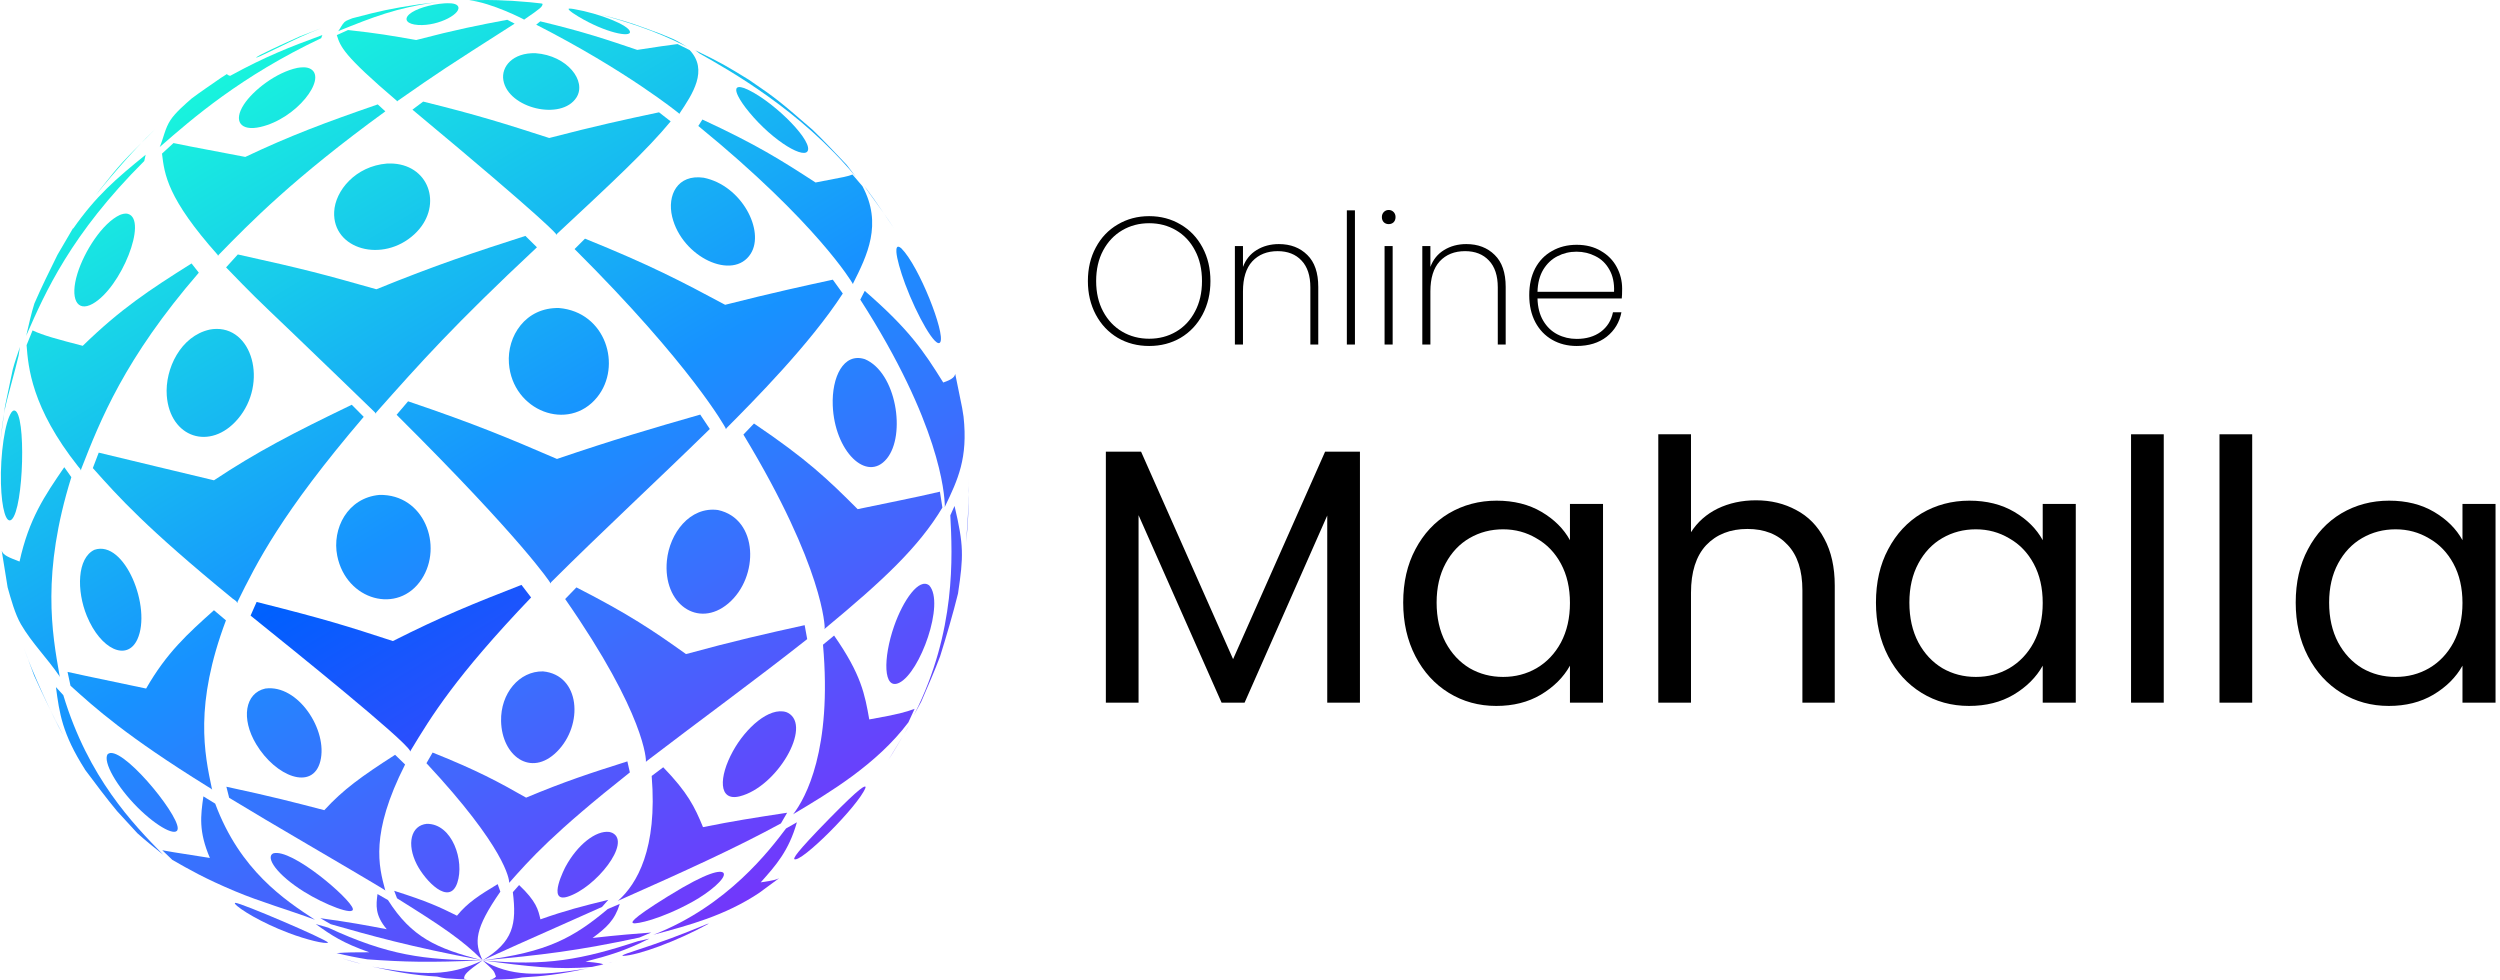 <svg width="222" height="87" viewBox="0 0 222 87" fill="none" xmlns="http://www.w3.org/2000/svg">
<path d="M75.95 15.643C75.963 15.66 75.976 15.676 75.986 15.69L75.976 15.673L76.002 15.703C75.989 15.686 75.976 15.67 75.966 15.657L75.182 14.635C74.293 13.699 73.111 12.441 72.18 11.547C69.345 9.086 68.98 8.768 66.516 7.092C64.462 5.831 64.09 5.604 61.74 4.461L62.131 4.757C64.816 6.271 71.112 9.812 75.95 15.643Z" fill="url(#paint0_linear_92_809)"/>
<path d="M79.398 20.289C78.685 19.244 77.747 17.838 76.989 16.83L76.924 16.747L76.748 16.527L77.161 17.105C77.845 18.048 78.763 19.307 79.398 20.289Z" fill="url(#paint1_linear_92_809)"/>
<path d="M80.378 25.22C81.426 28.032 83.129 31.038 83.5 30.378C83.946 29.583 81.628 23.643 80.042 22.056C79.635 21.698 79.577 22.04 79.6 22.388C79.639 22.95 79.938 24.034 80.378 25.22Z" fill="url(#paint2_linear_92_809)"/>
<path d="M83.9 44.95C83.897 44.977 83.894 45.003 83.89 45.029L83.907 44.993L83.91 45.046C83.913 45.02 83.916 44.993 83.92 44.967C85.059 42.582 85.961 40.7 85.564 37.007L85.44 36.228L84.825 33.206C84.763 33.413 84.691 33.646 83.76 33.968C82.009 31.156 80.736 29.257 76.79 25.831L76.393 26.606C83.441 37.572 83.884 43.811 83.9 44.95Z" fill="url(#paint3_linear_92_809)"/>
<path d="M86.029 44.241C86.013 45.029 85.961 46.587 85.795 48.173C85.886 46.794 86.023 44.951 86.042 43.568L86.029 42.342C86.032 42.615 86.049 43.249 86.029 44.241Z" fill="url(#paint4_linear_92_809)"/>
<path d="M81.211 63.396C81.198 63.419 81.188 63.439 81.175 63.462L81.188 63.445L81.172 63.481C81.185 63.458 81.195 63.439 81.208 63.416L81.81 62.302C82.324 61.103 83.027 59.51 83.48 58.288C84.004 56.625 84.658 54.395 85.072 52.703C85.567 49.388 85.59 48.432 84.763 44.93L84.388 45.761C84.574 49.349 84.919 56.024 81.211 63.396Z" fill="url(#paint5_linear_92_809)"/>
<path d="M78.89 67.483L80.544 64.75L80.746 64.385L80.391 64.996C79.941 65.742 79.368 66.757 78.89 67.483Z" fill="url(#paint6_linear_92_809)"/>
<path d="M79.398 55.597C78.405 58.442 78.421 61.327 79.85 60.633C81.709 59.733 83.923 53.551 82.52 51.99C81.624 51.258 80.202 53.291 79.398 55.597Z" fill="url(#paint7_linear_92_809)"/>
<path d="M70.468 72.26C70.452 72.276 70.439 72.289 70.422 72.306L70.452 72.289L70.435 72.319C70.452 72.302 70.465 72.289 70.481 72.273C73.6 70.413 77.874 67.871 80.664 64.145L81.217 62.946C80.377 63.245 79.853 63.41 77.19 63.886C76.796 61.658 76.484 59.901 74.068 56.438L73.082 57.25C73.909 66.599 71.529 70.864 70.468 72.26Z" fill="url(#paint8_linear_92_809)"/>
<path d="M32.076 85.59C32.093 85.594 32.105 85.597 32.118 85.6L32.086 85.59L32.099 85.594C32.086 85.59 32.07 85.587 32.053 85.584L30.211 85.061L31.158 85.344L31.731 85.505L32.076 85.59Z" fill="url(#paint9_linear_92_809)"/>
<path d="M42.855 85.278C40.423 86.428 38.489 86.793 33.453 85.912L33.017 85.834C35.159 86.297 36.617 86.589 38.825 86.721C39.056 86.79 39.372 86.842 39.612 86.872C39.948 86.895 40.394 86.927 40.729 86.944L41.458 86.977C41.383 86.954 41.283 86.921 41.205 86.898C41.23 86.51 41.432 86.313 42.855 85.278Z" fill="url(#paint10_linear_92_809)"/>
<path d="M42.855 85.278C43.864 86.192 43.864 86.192 44.043 86.721C43.933 86.868 43.679 86.967 43.5 87C43.793 86.993 44.187 86.987 44.48 86.977L45.45 86.931C45.726 86.901 46.097 86.855 46.368 86.796C48.116 86.688 49.561 86.563 52.26 85.975L51.866 86.047C47.751 86.678 45.355 86.727 42.855 85.278Z" fill="url(#paint11_linear_92_809)"/>
<path d="M53.041 85.788C53.028 85.791 53.012 85.794 52.999 85.797L53.009 85.794L52.98 85.801C52.992 85.797 53.006 85.794 53.022 85.791L53.383 85.692L54.939 85.269L53.041 85.788Z" fill="url(#paint12_linear_92_809)"/>
<path d="M73.73 72.608C70.501 75.897 70.517 76.163 70.527 76.288C71.07 76.715 76.207 71.583 76.845 69.977C76.865 69.908 76.865 69.908 76.849 69.852C76.757 69.823 76.536 69.75 73.73 72.608Z" fill="url(#paint13_linear_92_809)"/>
<path d="M58.065 82.989C58.045 82.996 58.022 83.002 58.003 83.009L58.032 83.002L57.999 83.015C58.019 83.009 58.042 83.002 58.061 82.996C61.164 82.168 64.371 81.314 67.408 79.293L69.185 77.986C68.902 78.117 68.798 78.166 67.551 78.354C68.892 76.852 70.048 75.558 70.764 73.019L69.801 73.567C68.381 75.446 64.608 80.443 58.065 82.989Z" fill="url(#paint14_linear_92_809)"/>
<path d="M59.611 83.308C58.4 83.758 57.371 84.096 56.759 84.3C55.782 84.622 55.415 84.743 55.268 84.845C55.281 84.858 55.297 84.871 55.307 84.885C56.665 84.849 60.177 83.541 62.824 82.082C62.866 82.059 62.909 82.033 62.951 82.007C62.844 82.026 62.844 82.026 62.215 82.286C61.509 82.572 60.649 82.923 59.611 83.308Z" fill="url(#paint15_linear_92_809)"/>
<path d="M42.855 85.278C46.801 85.817 49.61 86.149 52.579 85.86L53.579 85.636C53.448 85.571 53.217 85.499 51.99 85.39C53.998 84.874 55.477 84.454 57.661 83.35L56.668 83.573C51.703 85.196 48.533 85.827 42.855 85.278Z" fill="url(#paint16_linear_92_809)"/>
<path d="M59.325 79.585C55.743 81.803 56.105 81.931 56.245 81.98C56.502 82.072 58.651 81.652 61.522 80.062C62.993 79.247 64.481 77.999 64.263 77.545C64.253 77.526 64.234 77.506 64.221 77.49C63.964 77.299 62.984 77.319 59.325 79.585Z" fill="url(#paint17_linear_92_809)"/>
<path d="M42.855 85.279C48.09 84.819 51.339 84.418 56.766 83.258L57.83 82.808C56.456 82.913 54.9 83.032 52.621 83.291C53.819 82.398 54.581 81.747 55.037 80.266L53.972 80.719C50.919 83.285 48.591 84.553 42.855 85.279Z" fill="url(#paint18_linear_92_809)"/>
<path d="M60.968 4.136C60.985 4.146 61.001 4.156 61.021 4.166L61.011 4.159L61.047 4.176L60.991 4.146C60.623 3.926 60.132 3.627 59.745 3.45L58.66 3.003C56.281 2.122 56.19 2.086 54.705 1.656L53.273 1.271C55.285 1.846 58.042 2.635 60.968 4.136Z" fill="url(#paint19_linear_92_809)"/>
<path d="M46.521 1.728C46.524 1.735 46.527 1.741 46.53 1.748L46.543 1.738L46.569 1.748C46.566 1.741 46.563 1.735 46.56 1.728C48.057 0.706 48.148 0.611 48.184 0.345C48.155 0.335 48.116 0.319 48.087 0.309L47.087 0.2C46.602 0.158 45.954 0.105 45.469 0.072L45.02 0.056L44.203 0.016C43.923 0.01 43.545 0 43.265 0C42.777 0 42.126 0.007 41.641 0.016C43.695 0.253 46.508 1.715 46.521 1.728Z" fill="url(#paint20_linear_92_809)"/>
<path d="M51.371 1.478C53.732 2.897 56.04 3.367 55.939 2.812C55.835 2.237 53.279 1.205 50.964 0.805C50.58 0.742 50.538 0.762 50.489 0.785C50.489 0.834 50.483 0.943 51.371 1.478Z" fill="url(#paint21_linear_92_809)"/>
<path d="M60.288 10.068C60.295 10.082 60.301 10.095 60.308 10.108L60.321 10.091L60.36 10.118C60.353 10.105 60.347 10.091 60.34 10.078C61.493 8.36 62.928 6.225 61.242 4.448L60.168 3.912C59.377 4.017 58.296 4.158 56.587 4.431C53.943 3.534 51.853 2.825 47.979 1.895L47.614 2.191C55.652 6.291 60.269 10.045 60.288 10.068Z" fill="url(#paint22_linear_92_809)"/>
<path d="M36.351 1.262C35.817 1.735 36.159 2.155 37.132 2.218C38.991 2.339 41.156 1.121 40.635 0.506C40.417 0.247 39.762 0.283 39.482 0.296C38.203 0.385 36.885 0.789 36.351 1.262Z" fill="url(#paint23_linear_92_809)"/>
<path d="M35.25 8.962C35.247 8.975 35.244 8.988 35.24 9.001L35.279 8.978L35.302 8.998C35.306 8.985 35.309 8.971 35.312 8.958C39.193 6.255 39.313 6.179 45.7 2.099L45.046 1.757C42.542 2.224 40.495 2.628 36.956 3.554C34.632 3.147 33.574 2.96 30.904 2.667L29.908 3.117C30.234 4.149 30.471 4.891 35.25 8.962Z" fill="url(#paint24_linear_92_809)"/>
<path d="M30.045 2.752C30.032 2.759 30.019 2.769 30.009 2.775L30.038 2.762L30.041 2.769C30.055 2.762 30.067 2.752 30.077 2.746C33.082 1.537 35.254 0.663 38.841 0.193C38.343 0.249 37.679 0.321 37.181 0.387C34.622 0.781 33.909 0.933 31.288 1.622C31.08 1.721 30.767 1.8 30.598 1.954C30.383 2.151 30.224 2.523 30.045 2.752Z" fill="url(#paint25_linear_92_809)"/>
<path d="M23.091 4.888C22.824 5.036 22.766 5.085 22.736 5.108C22.811 5.131 23.078 5.02 24.605 4.274C26.161 3.515 27.274 2.983 28.502 2.513C27.922 2.733 27.151 3.019 26.578 3.252C25.562 3.709 24.208 4.323 23.212 4.826C23.172 4.842 23.127 4.869 23.091 4.888Z" fill="url(#paint26_linear_92_809)"/>
<path d="M14.197 13.029C14.187 13.042 14.174 13.058 14.165 13.071L14.2 13.042L14.197 13.058C14.207 13.045 14.22 13.029 14.23 13.015C17.085 10.525 21.401 6.761 28.521 3.39L28.625 3.111C25.735 4.175 23.605 5 20.431 6.738C20.363 6.711 20.269 6.675 20.2 6.646C20.19 6.623 20.177 6.59 20.171 6.567C20.177 6.56 20.184 6.554 20.19 6.55L19.614 6.918C18.833 7.467 17.775 8.173 17.013 8.751C16.408 9.284 15.577 9.996 15.135 10.67C14.659 11.389 14.523 12.247 14.197 13.029Z" fill="url(#paint27_linear_92_809)"/>
<path d="M66.513 9.947C68.7 12.605 71.591 14.267 71.757 13.301C71.946 12.191 68.342 8.709 66.086 7.822C65.204 7.519 65.302 8.038 65.542 8.528C65.728 8.909 66.073 9.415 66.513 9.947Z" fill="url(#paint28_linear_92_809)"/>
<path d="M75.709 25.167C75.713 25.187 75.719 25.207 75.722 25.227L75.735 25.203L75.768 25.243L75.748 25.18C76.992 22.703 78.398 19.895 76.582 16.531L75.7 15.499C75.208 15.677 75.208 15.677 72.421 16.206C69.309 14.182 67.157 12.832 62.372 10.614L62.01 11.186C72.587 19.823 75.686 25.121 75.709 25.167Z" fill="url(#paint29_linear_92_809)"/>
<path d="M44.698 7.122C45.124 9.629 49.858 10.746 51.189 8.656C52.114 7.208 50.388 4.931 47.556 4.724C45.528 4.665 44.492 5.923 44.698 7.122Z" fill="url(#paint30_linear_92_809)"/>
<path d="M49.373 20.779C49.373 20.798 49.376 20.818 49.376 20.838L49.405 20.811L49.447 20.841C49.447 20.821 49.444 20.802 49.444 20.782C54.441 16.127 57.456 13.321 59.556 10.778L58.52 9.974C55.418 10.631 52.901 11.179 48.77 12.254C44.961 11.022 42.383 10.204 37.578 9.021L36.624 9.737C48.907 19.96 49.369 20.772 49.373 20.779Z" fill="url(#paint31_linear_92_809)"/>
<path d="M59.689 19.254C60.555 22.848 65.119 24.989 66.666 22.526C67.935 20.505 65.874 16.465 62.482 15.781C60.161 15.453 59.227 17.329 59.689 19.254Z" fill="url(#paint32_linear_92_809)"/>
<path d="M64.436 38.022C64.436 38.048 64.432 38.075 64.432 38.101L64.462 38.062L64.494 38.114C64.497 38.088 64.497 38.062 64.497 38.035C66.91 35.608 71.933 30.552 74.84 26.064L73.954 24.836C71.5 25.368 68.716 25.969 64.393 27.066C60.434 24.944 57.713 23.525 51.947 21.192L51.023 22.116C61.382 32.431 64.429 37.986 64.436 38.022Z" fill="url(#paint33_linear_92_809)"/>
<path d="M29.674 18.817C29.524 22.155 33.984 23.397 36.793 20.805C39.336 18.456 38.248 14.76 34.944 14.527C34.768 14.514 34.531 14.52 34.352 14.524C31.568 14.757 29.758 16.935 29.674 18.817Z" fill="url(#paint34_linear_92_809)"/>
<path d="M33.32 36.645C33.32 36.671 33.32 36.698 33.323 36.724L33.365 36.675L33.398 36.717C33.398 36.691 33.398 36.665 33.395 36.639C37.389 32.144 40.273 28.895 47.68 21.961L46.654 20.949C42.113 22.407 38.737 23.528 33.421 25.686C28.658 24.339 27.164 23.932 21.118 22.595L20.076 23.744C22.469 26.215 22.469 26.215 26.001 29.585C27.222 30.752 33.31 36.622 33.32 36.645Z" fill="url(#paint35_linear_92_809)"/>
<path d="M21.652 9.287C20.695 10.766 21.369 11.676 23.124 11.275C26.337 10.542 29.023 7.011 27.61 6.137C27.222 5.897 26.669 5.986 26.405 6.028C24.514 6.426 22.466 8.029 21.652 9.287Z" fill="url(#paint36_linear_92_809)"/>
<path d="M19.347 22.651C19.344 22.671 19.341 22.69 19.337 22.71L19.37 22.677L19.399 22.7C19.403 22.68 19.406 22.661 19.409 22.641C22.202 19.776 26.027 15.851 34.218 9.888L33.544 9.271C28.765 10.923 25.787 12.043 21.782 13.935C16.359 12.904 16.359 12.904 15.408 12.704L14.386 13.64C14.607 15.499 14.855 17.608 19.347 22.651Z" fill="url(#paint37_linear_92_809)"/>
<path d="M8.49 17.345C8.796 16.948 11.645 13.459 13.803 11.445C10.87 14.363 10.694 14.537 8.982 16.701L8.448 17.401C8.461 17.385 8.477 17.362 8.49 17.345Z" fill="url(#paint38_linear_92_809)"/>
<path d="M2.341 29.763C2.334 29.783 2.328 29.806 2.324 29.826L2.341 29.786V29.806C2.347 29.786 2.354 29.763 2.357 29.744C4.011 25.972 6.277 20.811 12.81 14.3L12.934 13.742C10.281 15.893 8.52 17.408 6.482 20.322L6.508 20.227L5.105 22.625C4.467 23.912 3.62 25.631 3.054 26.951C2.787 27.782 2.536 28.916 2.341 29.763Z" fill="url(#paint39_linear_92_809)"/>
<path d="M6.876 24.293C6.195 26.504 6.827 27.759 8.227 26.977C10.772 25.555 13.149 19.514 11.368 18.994C11.101 18.916 10.821 19.021 10.655 19.083C9.089 19.799 7.475 22.345 6.876 24.293Z" fill="url(#paint40_linear_92_809)"/>
<path d="M7.156 41.702C7.159 41.728 7.162 41.754 7.162 41.78L7.182 41.725L7.204 41.761C7.201 41.734 7.198 41.708 7.198 41.682C8.91 37.306 11.043 31.863 17.654 24.215L17.01 23.394C13.233 25.769 10.697 27.447 7.348 30.709C5.118 30.131 3.812 29.78 2.891 29.34L2.36 30.65C2.51 32.582 2.79 36.179 6.931 41.409C6.996 41.498 7.113 41.6 7.156 41.702Z" fill="url(#paint41_linear_92_809)"/>
<path d="M1.651 31.58L1.771 30.808C1.579 31.409 1.286 32.201 1.133 32.812L0.443 36.087L0 39.474C0.124 38.564 0.225 37.339 0.41 36.442C0.723 34.97 1.315 33.049 1.651 31.58Z" fill="url(#paint42_linear_92_809)"/>
<path d="M73.948 35.995C74.101 40.065 76.972 42.897 78.747 40.729C80.466 38.63 79.609 33.084 76.803 31.895C74.895 31.277 73.854 33.495 73.948 35.995Z" fill="url(#paint43_linear_92_809)"/>
<path d="M73.235 55.791C73.225 55.814 73.216 55.84 73.209 55.863L73.238 55.837L73.251 55.877L73.274 55.801C78.405 51.553 81.582 48.587 83.685 45.072L83.464 43.662C81.038 44.234 78.594 44.694 76.159 45.213C73.525 42.575 71.672 40.794 66.955 37.608L66.014 38.59C73.209 50.476 73.242 55.745 73.235 55.791Z" fill="url(#paint44_linear_92_809)"/>
<path d="M45.193 32.27C45.508 36.498 50.486 38.409 53.025 35.275C55.258 32.519 53.806 27.706 49.639 27.352C46.661 27.289 45.01 29.855 45.193 32.27Z" fill="url(#paint45_linear_92_809)"/>
<path d="M48.845 51.724C48.842 51.75 48.842 51.773 48.839 51.8L48.868 51.767L48.904 51.803C48.907 51.776 48.907 51.754 48.91 51.727C53.546 47.108 58.354 42.673 63.032 38.094L62.179 36.816C57.794 38.074 54.539 39.027 49.46 40.755C45.176 38.909 42.246 37.673 36.237 35.637L35.218 36.833C46.469 48.018 48.839 51.708 48.845 51.724Z" fill="url(#paint46_linear_92_809)"/>
<path d="M59.22 49.783C58.846 53.633 62 55.841 64.667 53.591C67.437 51.252 67.365 46.068 63.755 45.289C61.255 44.957 59.455 47.362 59.22 49.783Z" fill="url(#paint47_linear_92_809)"/>
<path d="M57.361 67.595C57.355 67.611 57.345 67.631 57.339 67.647L57.368 67.624L57.381 67.654C57.387 67.637 57.397 67.618 57.404 67.601C62.15 63.968 66.985 60.456 71.679 56.754L71.454 55.515C67.909 56.297 65.262 56.898 60.916 58.081C57.999 56.002 55.89 54.566 51.186 52.161L50.186 53.193C57.401 63.564 57.365 67.558 57.361 67.595Z" fill="url(#paint48_linear_92_809)"/>
<path d="M29.947 49.356C30.741 53.327 35.367 54.608 37.444 51.428C39.375 48.475 37.669 43.869 33.694 43.948C30.855 44.205 29.465 46.951 29.947 49.356Z" fill="url(#paint49_linear_92_809)"/>
<path d="M36.409 66.668C36.412 66.688 36.416 66.705 36.419 66.724L36.442 66.695L36.468 66.721C36.465 66.701 36.461 66.685 36.458 66.665C38.31 63.6 40.41 60.128 47.162 53.055L46.306 51.938C42.1 53.577 39.235 54.73 34.889 56.925C30.797 55.594 29.104 55.042 22.788 53.452L22.251 54.665C26.317 57.94 35.84 65.614 36.409 66.668Z" fill="url(#paint50_linear_92_809)"/>
<path d="M14.809 35.124C15.086 38.879 18.68 40.068 21.118 37.21C23.837 34.02 22.414 28.873 18.911 29.224C18.826 29.234 18.712 29.254 18.625 29.267C16.046 29.835 14.637 32.749 14.809 35.124Z" fill="url(#paint51_linear_92_809)"/>
<path d="M21.03 53.459C21.037 53.486 21.043 53.508 21.05 53.535L21.066 53.499L21.108 53.525C21.102 53.499 21.096 53.476 21.089 53.449C22.811 49.957 24.956 45.614 32.298 37.014L31.236 35.943C25.979 38.476 22.808 40.125 18.999 42.651C15.591 41.827 12.175 41.025 8.767 40.194L8.243 41.564C10.561 44.166 12.96 46.856 20.659 53.157C20.773 53.246 20.952 53.338 21.03 53.459Z" fill="url(#paint52_linear_92_809)"/>
<path d="M0.085 42.953C0.147 45.2 0.557 46.567 1.035 46.133C2.11 45.16 2.337 36.659 1.296 36.455C1.182 36.432 1.104 36.517 1.022 36.609C0.443 37.427 0.013 40.331 0.085 42.953Z" fill="url(#paint53_linear_92_809)"/>
<path d="M5.284 60.049C5.293 60.072 5.306 60.095 5.316 60.118L5.306 60.082L5.329 60.101C5.319 60.078 5.306 60.055 5.297 60.032C4.613 56.182 3.675 50.906 6.335 42.371L5.707 41.488C3.955 44.044 2.575 46.061 1.735 49.865C0.794 49.504 0.277 49.306 0.153 48.906L0.677 52.155C0.96 53.163 1.335 54.536 1.862 55.44C2.829 57.102 4.209 58.459 5.284 60.049Z" fill="url(#paint54_linear_92_809)"/>
<path d="M7.712 54.697C8.936 57.677 11.287 58.761 12.201 56.767C13.487 53.964 11.078 47.9 8.383 48.823C6.84 49.559 6.791 52.453 7.712 54.697Z" fill="url(#paint55_linear_92_809)"/>
<path d="M18.791 70.072C18.804 70.088 18.817 70.104 18.83 70.121L18.826 70.088L18.859 70.108C18.846 70.091 18.833 70.075 18.82 70.058C18.152 66.911 17.241 62.598 20.064 55.088L18.999 54.188C16.658 56.287 14.809 57.946 12.976 61.143C7.081 59.907 7.081 59.907 5.997 59.664L6.26 60.893C8.454 62.877 11.186 65.348 18.433 69.845C18.54 69.917 18.696 69.986 18.791 70.072Z" fill="url(#paint56_linear_92_809)"/>
<path d="M5.541 65.164C4.759 63.784 2.826 59.618 2.093 57.473L3.028 59.99C3.744 61.57 4.737 63.659 5.557 65.187C5.551 65.18 5.544 65.17 5.541 65.164Z" fill="url(#paint57_linear_92_809)"/>
<path d="M14.451 75.867C14.467 75.88 14.483 75.893 14.5 75.906L14.47 75.877L14.49 75.89C14.474 75.877 14.457 75.863 14.441 75.85C11.817 73.16 7.849 69.09 5.622 61.731L4.968 61.015C5.274 63.324 5.515 65.147 7.556 68.344L7.51 68.294C8.357 69.428 9.49 70.942 10.395 72.026L12.198 73.991C12.853 74.585 13.764 75.321 14.451 75.867Z" fill="url(#paint58_linear_92_809)"/>
<path d="M65.083 66.708C63.827 68.991 63.768 71.195 65.692 70.712C69.013 69.878 72.138 64.48 69.98 63.307C69.934 63.281 69.869 63.258 69.82 63.235C68.309 62.762 66.226 64.628 65.083 66.708Z" fill="url(#paint59_linear_92_809)"/>
<path d="M54.9 79.97C54.884 79.98 54.868 79.993 54.852 80.002L54.884 79.989L54.868 80.009L54.913 79.976C60.77 77.374 65.23 75.357 69.345 73.12L69.898 72.171C66.874 72.634 65.21 72.89 62.427 73.449C61.688 71.652 61.083 70.397 58.895 68.133L57.869 68.905C58.4 75.4 56.548 78.508 54.9 79.97Z" fill="url(#paint60_linear_92_809)"/>
<path d="M44.496 64.04C44.564 67.128 47.139 69.053 49.451 66.754C51.843 64.372 51.534 59.931 48.217 59.619C46.111 59.586 44.44 61.567 44.496 64.04Z" fill="url(#paint61_linear_92_809)"/>
<path d="M45.218 78.36C45.215 78.373 45.212 78.386 45.209 78.4L45.225 78.38L45.235 78.4C45.238 78.386 45.241 78.373 45.245 78.36C47.064 76.304 49.125 73.971 55.932 68.59L55.711 67.611C52.397 68.659 50.141 69.398 46.719 70.831C44.213 69.405 42.406 68.426 38.415 66.826L37.868 67.772C44.903 75.322 45.209 78.071 45.218 78.36Z" fill="url(#paint62_linear_92_809)"/>
<path d="M50.222 76.96C50.206 76.993 48.5 80.229 50.411 79.625C52.901 78.84 56.105 74.805 54.376 73.961C54.298 73.925 54.187 73.895 54.103 73.876C52.901 73.728 51.27 75.025 50.222 76.96Z" fill="url(#paint63_linear_92_809)"/>
<path d="M42.855 85.278C45.3 84.168 45.3 84.168 53.458 80.538L54.018 79.907C51.742 80.459 50.203 80.853 47.989 81.639C47.794 80.781 47.628 80.042 46.097 78.593L45.541 79.224C45.889 82.076 45.586 83.626 42.855 85.278Z" fill="url(#paint64_linear_92_809)"/>
<path d="M37.018 76.77C37.741 78.183 39.896 80.502 40.609 78.393C41.263 76.458 40.172 73.137 37.903 73.156C36.49 73.291 36.084 74.947 37.018 76.77Z" fill="url(#paint65_linear_92_809)"/>
<path d="M42.855 85.279C42.09 83.685 42.142 82.483 44.431 79.178L44.193 78.511C42.565 79.49 41.511 80.167 40.58 81.313C38.971 80.515 37.995 80.055 35.003 79.103L35.257 79.769C39.17 82.214 41.071 83.475 42.855 85.279Z" fill="url(#paint66_linear_92_809)"/>
<path d="M22.749 66.084C24.478 68.965 27.772 70.253 28.446 67.592C29.136 64.859 26.47 60.745 23.557 61.143C21.753 61.55 21.385 63.814 22.749 66.084Z" fill="url(#paint67_linear_92_809)"/>
<path d="M34.182 79.047C34.196 79.06 34.205 79.073 34.218 79.083L34.212 79.063L34.241 79.079C34.228 79.066 34.218 79.053 34.205 79.043C33.636 76.934 32.851 74.047 35.973 67.887L35.084 67.026C32.083 68.955 30.465 70.121 28.798 71.944C26.141 71.251 24.224 70.748 20.102 69.861L20.35 70.844C23.244 72.588 23.69 72.858 27.362 75.009C33.675 78.705 34.15 79.02 34.182 79.047Z" fill="url(#paint68_linear_92_809)"/>
<path d="M12.205 71.688C13.966 73.452 15.773 74.395 15.783 73.557C15.799 72.188 10.629 65.942 9.552 66.981C9.125 67.644 10.365 69.845 12.205 71.688Z" fill="url(#paint69_linear_92_809)"/>
<path d="M27.932 81.662C27.951 81.672 27.971 81.678 27.994 81.688L27.965 81.672L27.997 81.682C27.977 81.672 27.958 81.665 27.935 81.655C25.302 79.924 21.32 77.309 19.11 71.363L18.061 70.719C17.817 72.451 17.625 73.817 18.638 76.186C15.07 75.627 15.07 75.627 14.409 75.502L15.301 76.356C16.795 77.211 18.205 78.019 20.861 79.136C23.172 80.108 25.588 80.785 27.932 81.662Z" fill="url(#paint70_linear_92_809)"/>
<path d="M26.988 79.178C28.86 80.348 31.467 81.35 31.331 80.699C31.148 79.819 25.875 75.282 24.253 75.781C23.553 76.136 24.572 77.667 26.988 79.178Z" fill="url(#paint71_linear_92_809)"/>
<path d="M42.855 85.278C38.727 84.227 36.536 83.206 34.453 79.927L33.522 79.392C33.395 80.39 33.287 81.254 34.342 82.516C32.425 82.148 31.116 81.901 28.443 81.534L29.371 82.069C32.835 83.055 36.419 84.079 42.855 85.278Z" fill="url(#paint72_linear_92_809)"/>
<path d="M25.64 82.851C27.222 83.449 28.892 83.853 29.14 83.705C29.003 83.423 21.288 80.118 20.884 80.171C20.874 80.184 20.861 80.203 20.851 80.22C20.858 80.233 20.864 80.249 20.871 80.263C21.239 80.729 23.231 81.941 25.64 82.851Z" fill="url(#paint73_linear_92_809)"/>
<path d="M32.62 85.19C35.927 85.426 38.082 85.489 42.852 85.278C37.659 85.255 34.449 84.832 29.133 82.371L28.039 82.056C29.439 83.067 30.455 83.741 32.795 84.562C31.399 84.562 30.911 84.566 29.888 84.635C30.784 84.855 31.695 85.042 32.62 85.19Z" fill="url(#paint74_linear_92_809)"/>
<path d="M120.763 40.111V62.397H117.859V45.779L110.519 62.397H108.477L101.104 45.747V62.397H98.2V40.111H101.328L109.498 58.532L117.668 40.111H120.763Z" fill="black"/>
<path d="M124.604 53.508C124.604 51.705 124.965 50.127 125.689 48.774C126.412 47.4 127.401 46.338 128.657 45.586C129.933 44.835 131.348 44.459 132.901 44.459C134.433 44.459 135.763 44.792 136.891 45.457C138.018 46.123 138.859 46.96 139.412 47.969V44.749H142.348V62.397H139.412V59.112C138.837 60.143 137.976 61.002 136.827 61.689C135.699 62.354 134.38 62.687 132.869 62.687C131.316 62.687 129.912 62.3 128.657 61.528C127.401 60.755 126.412 59.67 125.689 58.275C124.965 56.879 124.604 55.291 124.604 53.508ZM139.412 53.541C139.412 52.21 139.146 51.05 138.614 50.063C138.082 49.075 137.359 48.324 136.444 47.808C135.55 47.272 134.561 47.003 133.476 47.003C132.391 47.003 131.401 47.261 130.508 47.776C129.614 48.291 128.901 49.043 128.37 50.03C127.838 51.018 127.572 52.177 127.572 53.508C127.572 54.861 127.838 56.042 128.37 57.051C128.901 58.039 129.614 58.801 130.508 59.338C131.401 59.853 132.391 60.111 133.476 60.111C134.561 60.111 135.55 59.853 136.444 59.338C137.359 58.801 138.082 58.039 138.614 57.051C139.146 56.042 139.412 54.872 139.412 53.541Z" fill="black"/>
<path d="M155.936 44.427C157.256 44.427 158.447 44.717 159.511 45.296C160.575 45.855 161.404 46.703 162 47.84C162.617 48.978 162.926 50.363 162.926 51.995V62.397H160.053V52.414C160.053 50.653 159.617 49.311 158.745 48.388C157.873 47.443 156.681 46.971 155.171 46.971C153.639 46.971 152.415 47.454 151.5 48.42C150.607 49.386 150.16 50.793 150.16 52.639V62.397H147.256V38.565H150.16V47.261C150.734 46.359 151.522 45.661 152.522 45.167C153.543 44.674 154.681 44.427 155.936 44.427Z" fill="black"/>
<path d="M166.585 53.508C166.585 51.705 166.946 50.127 167.67 48.774C168.393 47.4 169.382 46.338 170.638 45.586C171.914 44.835 173.329 44.459 174.882 44.459C176.414 44.459 177.744 44.792 178.872 45.457C179.999 46.123 180.84 46.96 181.393 47.969V44.749H184.329V62.397H181.393V59.112C180.818 60.143 179.957 61.002 178.808 61.689C177.68 62.354 176.361 62.687 174.85 62.687C173.297 62.687 171.893 62.3 170.638 61.528C169.382 60.755 168.393 59.67 167.67 58.275C166.946 56.879 166.585 55.291 166.585 53.508ZM181.393 53.541C181.393 52.21 181.127 51.05 180.595 50.063C180.063 49.075 179.34 48.324 178.425 47.808C177.531 47.272 176.542 47.003 175.457 47.003C174.372 47.003 173.382 47.261 172.489 47.776C171.595 48.291 170.882 49.043 170.351 50.03C169.819 51.018 169.553 52.177 169.553 53.508C169.553 54.861 169.819 56.042 170.351 57.051C170.882 58.039 171.595 58.801 172.489 59.338C173.382 59.853 174.372 60.111 175.457 60.111C176.542 60.111 177.531 59.853 178.425 59.338C179.34 58.801 180.063 58.039 180.595 57.051C181.127 56.042 181.393 54.872 181.393 53.541Z" fill="black"/>
<path d="M192.141 38.565V62.397H189.237V38.565H192.141Z" fill="black"/>
<path d="M199.995 38.565V62.397H197.091V38.565H199.995Z" fill="black"/>
<path d="M203.859 53.508C203.859 51.705 204.221 50.127 204.945 48.774C205.668 47.4 206.657 46.338 207.913 45.586C209.189 44.835 210.604 44.459 212.157 44.459C213.689 44.459 215.019 44.792 216.146 45.457C217.274 46.123 218.115 46.96 218.668 47.969V44.749H221.604V62.397H218.668V59.112C218.093 60.143 217.232 61.002 216.083 61.689C214.955 62.354 213.636 62.687 212.125 62.687C210.572 62.687 209.168 62.3 207.913 61.528C206.657 60.755 205.668 59.67 204.945 58.275C204.221 56.879 203.859 55.291 203.859 53.508ZM218.668 53.541C218.668 52.21 218.402 51.05 217.87 50.063C217.338 49.075 216.615 48.324 215.7 47.808C214.806 47.272 213.817 47.003 212.732 47.003C211.647 47.003 210.657 47.261 209.764 47.776C208.87 48.291 208.157 49.043 207.625 50.03C207.093 51.018 206.827 52.177 206.827 53.508C206.827 54.861 207.093 56.042 207.625 57.051C208.157 58.039 208.87 58.801 209.764 59.338C210.657 59.853 211.647 60.111 212.732 60.111C213.817 60.111 214.806 59.853 215.7 59.338C216.615 58.801 217.338 58.039 217.87 57.051C218.402 56.042 218.668 54.872 218.668 53.541Z" fill="black"/>
<path d="M102.046 30.723C101.014 30.723 100.083 30.482 99.253 29.999C98.424 29.505 97.775 28.818 97.306 27.938C96.838 27.057 96.604 26.064 96.604 24.959C96.604 23.842 96.838 22.849 97.306 21.98C97.775 21.099 98.424 20.418 99.253 19.935C100.083 19.441 101.014 19.194 102.046 19.194C103.078 19.194 104.009 19.441 104.838 19.935C105.668 20.418 106.317 21.099 106.785 21.98C107.253 22.849 107.487 23.842 107.487 24.959C107.487 26.064 107.253 27.057 106.785 27.938C106.317 28.818 105.668 29.505 104.838 29.999C104.009 30.482 103.078 30.723 102.046 30.723ZM102.046 30.079C102.929 30.079 103.727 29.87 104.439 29.451C105.152 29.033 105.711 28.437 106.115 27.664C106.53 26.891 106.737 25.989 106.737 24.959C106.737 23.917 106.53 23.01 106.115 22.237C105.711 21.464 105.152 20.869 104.439 20.45C103.727 20.031 102.929 19.822 102.046 19.822C101.163 19.822 100.365 20.031 99.652 20.45C98.939 20.869 98.376 21.464 97.961 22.237C97.546 23.01 97.338 23.917 97.338 24.959C97.338 25.989 97.546 26.891 97.961 27.664C98.376 28.437 98.939 29.033 99.652 29.451C100.365 29.87 101.163 30.079 102.046 30.079Z" fill="black"/>
<path d="M113.567 21.674C114.599 21.674 115.44 21.996 116.089 22.64C116.738 23.273 117.062 24.218 117.062 25.474V30.595H116.36V25.522C116.36 24.481 116.099 23.687 115.578 23.139C115.057 22.581 114.349 22.302 113.456 22.302C112.52 22.302 111.77 22.602 111.206 23.203C110.653 23.805 110.376 24.696 110.376 25.877V30.595H109.658V21.851H110.376V23.703C110.621 23.048 111.025 22.549 111.589 22.205C112.163 21.851 112.823 21.674 113.567 21.674Z" fill="black"/>
<path d="M120.318 18.679V30.595H119.6V18.679H120.318Z" fill="black"/>
<path d="M123.317 19.902C123.147 19.902 123.004 19.849 122.887 19.741C122.77 19.623 122.711 19.468 122.711 19.274C122.711 19.092 122.77 18.942 122.887 18.824C123.004 18.706 123.147 18.646 123.317 18.646C123.488 18.646 123.631 18.706 123.748 18.824C123.865 18.942 123.924 19.092 123.924 19.274C123.924 19.468 123.865 19.623 123.748 19.741C123.631 19.849 123.488 19.902 123.317 19.902ZM123.668 21.851V30.595H122.95V21.851H123.668Z" fill="black"/>
<path d="M130.21 21.674C131.242 21.674 132.083 21.996 132.731 22.64C133.38 23.273 133.705 24.218 133.705 25.474V30.595H133.003V25.522C133.003 24.481 132.742 23.687 132.221 23.139C131.7 22.581 130.992 22.302 130.099 22.302C129.162 22.302 128.412 22.602 127.849 23.203C127.295 23.805 127.019 24.696 127.019 25.877V30.595H126.301V21.851H127.019V23.703C127.263 23.048 127.668 22.549 128.232 22.205C128.806 21.851 129.466 21.674 130.21 21.674Z" fill="black"/>
<path d="M144.046 25.635C144.046 26.021 144.035 26.311 144.014 26.505H136.53C136.551 27.288 136.721 27.948 137.041 28.485C137.36 29.022 137.78 29.424 138.301 29.693C138.823 29.961 139.392 30.095 140.009 30.095C140.86 30.095 141.572 29.886 142.147 29.467C142.721 29.038 143.083 28.458 143.232 27.728H143.982C143.812 28.619 143.376 29.344 142.674 29.902C141.971 30.45 141.083 30.723 140.009 30.723C139.2 30.723 138.477 30.541 137.838 30.176C137.2 29.811 136.7 29.29 136.339 28.614C135.977 27.927 135.796 27.127 135.796 26.215C135.796 25.302 135.972 24.508 136.323 23.831C136.684 23.155 137.184 22.64 137.823 22.286C138.461 21.921 139.19 21.738 140.009 21.738C140.838 21.738 141.557 21.921 142.163 22.286C142.78 22.64 143.248 23.118 143.567 23.719C143.886 24.309 144.046 24.948 144.046 25.635ZM143.328 25.909C143.36 25.136 143.221 24.481 142.913 23.944C142.615 23.407 142.205 23.01 141.684 22.753C141.163 22.484 140.599 22.35 139.993 22.35C139.386 22.35 138.823 22.484 138.301 22.753C137.791 23.01 137.37 23.407 137.041 23.944C136.721 24.481 136.551 25.136 136.53 25.909H143.328Z" fill="black"/>
<defs>
<linearGradient id="paint0_linear_92_809" x1="52.068" y1="-18.177" x2="101.753" y2="63.885" gradientUnits="userSpaceOnUse">
<stop stop-color="#18FFD9"/>
<stop offset="0.494" stop-color="#1792FF"/>
<stop offset="1" stop-color="#7C2DFB"/>
</linearGradient>
<linearGradient id="paint1_linear_92_809" x1="55.195" y1="-20.071" x2="104.881" y2="61.991" gradientUnits="userSpaceOnUse">
<stop stop-color="#18FFD9"/>
<stop offset="0.494" stop-color="#1792FF"/>
<stop offset="1" stop-color="#7C2DFB"/>
</linearGradient>
<linearGradient id="paint2_linear_92_809" x1="54.365" y1="-19.568" x2="104.051" y2="62.494" gradientUnits="userSpaceOnUse">
<stop stop-color="#18FFD9"/>
<stop offset="0.494" stop-color="#1792FF"/>
<stop offset="1" stop-color="#7C2DFB"/>
</linearGradient>
<linearGradient id="paint3_linear_92_809" x1="50.763" y1="-17.387" x2="100.449" y2="64.675" gradientUnits="userSpaceOnUse">
<stop stop-color="#18FFD9"/>
<stop offset="0.494" stop-color="#1792FF"/>
<stop offset="1" stop-color="#7C2DFB"/>
</linearGradient>
<linearGradient id="paint4_linear_92_809" x1="49.218" y1="-16.452" x2="98.904" y2="65.611" gradientUnits="userSpaceOnUse">
<stop stop-color="#18FFD9"/>
<stop offset="0.494" stop-color="#1792FF"/>
<stop offset="1" stop-color="#7C2DFB"/>
</linearGradient>
<linearGradient id="paint5_linear_92_809" x1="43.142" y1="-12.773" x2="92.828" y2="69.288" gradientUnits="userSpaceOnUse">
<stop stop-color="#18FFD9"/>
<stop offset="0.494" stop-color="#1792FF"/>
<stop offset="1" stop-color="#7C2DFB"/>
</linearGradient>
<linearGradient id="paint6_linear_92_809" x1="35.7" y1="-8.267" x2="85.386" y2="73.795" gradientUnits="userSpaceOnUse">
<stop stop-color="#18FFD9"/>
<stop offset="0.494" stop-color="#1792FF"/>
<stop offset="1" stop-color="#7C2DFB"/>
</linearGradient>
<linearGradient id="paint7_linear_92_809" x1="40.637" y1="-11.256" x2="90.322" y2="70.806" gradientUnits="userSpaceOnUse">
<stop stop-color="#18FFD9"/>
<stop offset="0.494" stop-color="#1792FF"/>
<stop offset="1" stop-color="#7C2DFB"/>
</linearGradient>
<linearGradient id="paint8_linear_92_809" x1="32.019" y1="-6.038" x2="81.705" y2="76.023" gradientUnits="userSpaceOnUse">
<stop stop-color="#18FFD9"/>
<stop offset="0.494" stop-color="#1792FF"/>
<stop offset="1" stop-color="#7C2DFB"/>
</linearGradient>
<linearGradient id="paint9_linear_92_809" x1="-8.554" y1="18.526" x2="41.133" y2="100.589" gradientUnits="userSpaceOnUse">
<stop stop-color="#18FFD9"/>
<stop offset="0.494" stop-color="#1792FF"/>
<stop offset="1" stop-color="#7C2DFB"/>
</linearGradient>
<linearGradient id="paint10_linear_92_809" x1="-3.675" y1="15.573" x2="46.011" y2="97.635" gradientUnits="userSpaceOnUse">
<stop stop-color="#18FFD9"/>
<stop offset="0.494" stop-color="#1792FF"/>
<stop offset="1" stop-color="#7C2DFB"/>
</linearGradient>
<linearGradient id="paint11_linear_92_809" x1="3.23" y1="11.392" x2="52.916" y2="93.454" gradientUnits="userSpaceOnUse">
<stop stop-color="#18FFD9"/>
<stop offset="0.494" stop-color="#1792FF"/>
<stop offset="1" stop-color="#7C2DFB"/>
</linearGradient>
<linearGradient id="paint12_linear_92_809" x1="8.112" y1="8.432" x2="57.8" y2="90.498" gradientUnits="userSpaceOnUse">
<stop stop-color="#18FFD9"/>
<stop offset="0.494" stop-color="#1792FF"/>
<stop offset="1" stop-color="#7C2DFB"/>
</linearGradient>
<linearGradient id="paint13_linear_92_809" x1="28.072" y1="-3.648" x2="77.758" y2="78.414" gradientUnits="userSpaceOnUse">
<stop stop-color="#18FFD9"/>
<stop offset="0.494" stop-color="#1792FF"/>
<stop offset="1" stop-color="#7C2DFB"/>
</linearGradient>
<linearGradient id="paint14_linear_92_809" x1="19.066" y1="1.804" x2="68.752" y2="83.866" gradientUnits="userSpaceOnUse">
<stop stop-color="#18FFD9"/>
<stop offset="0.494" stop-color="#1792FF"/>
<stop offset="1" stop-color="#7C2DFB"/>
</linearGradient>
<linearGradient id="paint15_linear_92_809" x1="12.826" y1="5.582" x2="62.512" y2="87.644" gradientUnits="userSpaceOnUse">
<stop stop-color="#18FFD9"/>
<stop offset="0.494" stop-color="#1792FF"/>
<stop offset="1" stop-color="#7C2DFB"/>
</linearGradient>
<linearGradient id="paint16_linear_92_809" x1="5.928" y1="9.759" x2="55.614" y2="91.821" gradientUnits="userSpaceOnUse">
<stop stop-color="#18FFD9"/>
<stop offset="0.494" stop-color="#1792FF"/>
<stop offset="1" stop-color="#7C2DFB"/>
</linearGradient>
<linearGradient id="paint17_linear_92_809" x1="15.25" y1="4.114" x2="64.936" y2="86.177" gradientUnits="userSpaceOnUse">
<stop stop-color="#18FFD9"/>
<stop offset="0.494" stop-color="#1792FF"/>
<stop offset="1" stop-color="#7C2DFB"/>
</linearGradient>
<linearGradient id="paint18_linear_92_809" x1="6.109" y1="9.65" x2="55.795" y2="91.711" gradientUnits="userSpaceOnUse">
<stop stop-color="#18FFD9"/>
<stop offset="0.494" stop-color="#1792FF"/>
<stop offset="1" stop-color="#7C2DFB"/>
</linearGradient>
<linearGradient id="paint19_linear_92_809" x1="46.675" y1="-14.911" x2="96.36" y2="67.15" gradientUnits="userSpaceOnUse">
<stop stop-color="#18FFD9"/>
<stop offset="0.494" stop-color="#1792FF"/>
<stop offset="1" stop-color="#7C2DFB"/>
</linearGradient>
<linearGradient id="paint20_linear_92_809" x1="38.778" y1="-10.131" x2="88.464" y2="71.931" gradientUnits="userSpaceOnUse">
<stop stop-color="#18FFD9"/>
<stop offset="0.494" stop-color="#1792FF"/>
<stop offset="1" stop-color="#7C2DFB"/>
</linearGradient>
<linearGradient id="paint21_linear_92_809" x1="44.177" y1="-13.4" x2="93.863" y2="68.662" gradientUnits="userSpaceOnUse">
<stop stop-color="#18FFD9"/>
<stop offset="0.494" stop-color="#1792FF"/>
<stop offset="1" stop-color="#7C2DFB"/>
</linearGradient>
<linearGradient id="paint22_linear_92_809" x1="44.441" y1="-13.56" x2="94.127" y2="68.502" gradientUnits="userSpaceOnUse">
<stop stop-color="#18FFD9"/>
<stop offset="0.494" stop-color="#1792FF"/>
<stop offset="1" stop-color="#7C2DFB"/>
</linearGradient>
<linearGradient id="paint23_linear_92_809" x1="33.553" y1="-6.967" x2="83.239" y2="75.096" gradientUnits="userSpaceOnUse">
<stop stop-color="#18FFD9"/>
<stop offset="0.494" stop-color="#1792FF"/>
<stop offset="1" stop-color="#7C2DFB"/>
</linearGradient>
<linearGradient id="paint24_linear_92_809" x1="32.43" y1="-6.287" x2="82.116" y2="75.775" gradientUnits="userSpaceOnUse">
<stop stop-color="#18FFD9"/>
<stop offset="0.494" stop-color="#1792FF"/>
<stop offset="1" stop-color="#7C2DFB"/>
</linearGradient>
<linearGradient id="paint25_linear_92_809" x1="30.498" y1="-5.118" x2="80.184" y2="76.945" gradientUnits="userSpaceOnUse">
<stop stop-color="#18FFD9"/>
<stop offset="0.494" stop-color="#1792FF"/>
<stop offset="1" stop-color="#7C2DFB"/>
</linearGradient>
<linearGradient id="paint26_linear_92_809" x1="23.007" y1="-0.582" x2="72.694" y2="81.481" gradientUnits="userSpaceOnUse">
<stop stop-color="#18FFD9"/>
<stop offset="0.494" stop-color="#1792FF"/>
<stop offset="1" stop-color="#7C2DFB"/>
</linearGradient>
<linearGradient id="paint27_linear_92_809" x1="18.029" y1="2.432" x2="67.715" y2="84.493" gradientUnits="userSpaceOnUse">
<stop stop-color="#18FFD9"/>
<stop offset="0.494" stop-color="#1792FF"/>
<stop offset="1" stop-color="#7C2DFB"/>
</linearGradient>
<linearGradient id="paint28_linear_92_809" x1="51.624" y1="-17.909" x2="101.309" y2="64.153" gradientUnits="userSpaceOnUse">
<stop stop-color="#18FFD9"/>
<stop offset="0.494" stop-color="#1792FF"/>
<stop offset="1" stop-color="#7C2DFB"/>
</linearGradient>
<linearGradient id="paint29_linear_92_809" x1="50.73" y1="-17.367" x2="100.415" y2="64.695" gradientUnits="userSpaceOnUse">
<stop stop-color="#18FFD9"/>
<stop offset="0.494" stop-color="#1792FF"/>
<stop offset="1" stop-color="#7C2DFB"/>
</linearGradient>
<linearGradient id="paint30_linear_92_809" x1="37.978" y1="-9.646" x2="87.663" y2="72.416" gradientUnits="userSpaceOnUse">
<stop stop-color="#18FFD9"/>
<stop offset="0.494" stop-color="#1792FF"/>
<stop offset="1" stop-color="#7C2DFB"/>
</linearGradient>
<linearGradient id="paint31_linear_92_809" x1="36.708" y1="-8.877" x2="86.394" y2="73.185" gradientUnits="userSpaceOnUse">
<stop stop-color="#18FFD9"/>
<stop offset="0.494" stop-color="#1792FF"/>
<stop offset="1" stop-color="#7C2DFB"/>
</linearGradient>
<linearGradient id="paint32_linear_92_809" x1="43.773" y1="-13.156" x2="93.459" y2="68.906" gradientUnits="userSpaceOnUse">
<stop stop-color="#18FFD9"/>
<stop offset="0.494" stop-color="#1792FF"/>
<stop offset="1" stop-color="#7C2DFB"/>
</linearGradient>
<linearGradient id="paint33_linear_92_809" x1="41.581" y1="-11.828" x2="91.267" y2="70.234" gradientUnits="userSpaceOnUse">
<stop stop-color="#18FFD9"/>
<stop offset="0.494" stop-color="#1792FF"/>
<stop offset="1" stop-color="#7C2DFB"/>
</linearGradient>
<linearGradient id="paint34_linear_92_809" x1="22.751" y1="-0.427" x2="72.437" y2="81.635" gradientUnits="userSpaceOnUse">
<stop stop-color="#18FFD9"/>
<stop offset="0.494" stop-color="#1792FF"/>
<stop offset="1" stop-color="#7C2DFB"/>
</linearGradient>
<linearGradient id="paint35_linear_92_809" x1="20.754" y1="0.782" x2="70.439" y2="82.844" gradientUnits="userSpaceOnUse">
<stop stop-color="#18FFD9"/>
<stop offset="0.494" stop-color="#1792FF"/>
<stop offset="1" stop-color="#7C2DFB"/>
</linearGradient>
<linearGradient id="paint36_linear_92_809" x1="20.137" y1="1.156" x2="69.822" y2="83.218" gradientUnits="userSpaceOnUse">
<stop stop-color="#18FFD9"/>
<stop offset="0.494" stop-color="#1792FF"/>
<stop offset="1" stop-color="#7C2DFB"/>
</linearGradient>
<linearGradient id="paint37_linear_92_809" x1="18.135" y1="2.368" x2="67.82" y2="84.43" gradientUnits="userSpaceOnUse">
<stop stop-color="#18FFD9"/>
<stop offset="0.494" stop-color="#1792FF"/>
<stop offset="1" stop-color="#7C2DFB"/>
</linearGradient>
<linearGradient id="paint38_linear_92_809" x1="7.711" y1="8.679" x2="57.398" y2="90.742" gradientUnits="userSpaceOnUse">
<stop stop-color="#18FFD9"/>
<stop offset="0.494" stop-color="#1792FF"/>
<stop offset="1" stop-color="#7C2DFB"/>
</linearGradient>
<linearGradient id="paint39_linear_92_809" x1="1.922" y1="12.184" x2="51.608" y2="94.246" gradientUnits="userSpaceOnUse">
<stop stop-color="#18FFD9"/>
<stop offset="0.494" stop-color="#1792FF"/>
<stop offset="1" stop-color="#7C2DFB"/>
</linearGradient>
<linearGradient id="paint40_linear_92_809" x1="2.586" y1="11.782" x2="52.272" y2="93.844" gradientUnits="userSpaceOnUse">
<stop stop-color="#18FFD9"/>
<stop offset="0.494" stop-color="#1792FF"/>
<stop offset="1" stop-color="#7C2DFB"/>
</linearGradient>
<linearGradient id="paint41_linear_92_809" x1="0.414" y1="13.098" x2="50.099" y2="95.16" gradientUnits="userSpaceOnUse">
<stop stop-color="#18FFD9"/>
<stop offset="0.494" stop-color="#1792FF"/>
<stop offset="1" stop-color="#7C2DFB"/>
</linearGradient>
<linearGradient id="paint42_linear_92_809" x1="-8.875" y1="18.722" x2="40.811" y2="100.784" gradientUnits="userSpaceOnUse">
<stop stop-color="#18FFD9"/>
<stop offset="0.494" stop-color="#1792FF"/>
<stop offset="1" stop-color="#7C2DFB"/>
</linearGradient>
<linearGradient id="paint43_linear_92_809" x1="46.274" y1="-14.669" x2="95.96" y2="67.393" gradientUnits="userSpaceOnUse">
<stop stop-color="#18FFD9"/>
<stop offset="0.494" stop-color="#1792FF"/>
<stop offset="1" stop-color="#7C2DFB"/>
</linearGradient>
<linearGradient id="paint44_linear_92_809" x1="41.68" y1="-11.888" x2="91.365" y2="70.174" gradientUnits="userSpaceOnUse">
<stop stop-color="#18FFD9"/>
<stop offset="0.494" stop-color="#1792FF"/>
<stop offset="1" stop-color="#7C2DFB"/>
</linearGradient>
<linearGradient id="paint45_linear_92_809" x1="28.299" y1="-3.786" x2="77.985" y2="78.276" gradientUnits="userSpaceOnUse">
<stop stop-color="#18FFD9"/>
<stop offset="0.494" stop-color="#1792FF"/>
<stop offset="1" stop-color="#7C2DFB"/>
</linearGradient>
<linearGradient id="paint46_linear_92_809" x1="25.575" y1="-2.137" x2="75.261" y2="79.925" gradientUnits="userSpaceOnUse">
<stop stop-color="#18FFD9"/>
<stop offset="0.494" stop-color="#1792FF"/>
<stop offset="1" stop-color="#7C2DFB"/>
</linearGradient>
<linearGradient id="paint47_linear_92_809" x1="30.284" y1="-4.987" x2="79.969" y2="77.074" gradientUnits="userSpaceOnUse">
<stop stop-color="#18FFD9"/>
<stop offset="0.494" stop-color="#1792FF"/>
<stop offset="1" stop-color="#7C2DFB"/>
</linearGradient>
<linearGradient id="paint48_linear_92_809" x1="26.263" y1="-2.553" x2="75.948" y2="79.509" gradientUnits="userSpaceOnUse">
<stop stop-color="#18FFD9"/>
<stop offset="0.494" stop-color="#1792FF"/>
<stop offset="1" stop-color="#7C2DFB"/>
</linearGradient>
<linearGradient id="paint49_linear_92_809" x1="9.653" y1="7.503" x2="59.339" y2="89.565" gradientUnits="userSpaceOnUse">
<stop stop-color="#18FFD9"/>
<stop offset="0.494" stop-color="#1792FF"/>
<stop offset="1" stop-color="#7C2DFB"/>
</linearGradient>
<linearGradient id="paint50_linear_92_809" x1="7.808" y1="8.621" x2="57.494" y2="90.682" gradientUnits="userSpaceOnUse">
<stop stop-color="#18FFD9"/>
<stop offset="0.494" stop-color="#0060FE"/>
<stop offset="1" stop-color="#7C2DFB"/>
</linearGradient>
<linearGradient id="paint51_linear_92_809" x1="4.687" y1="10.51" x2="54.373" y2="92.572" gradientUnits="userSpaceOnUse">
<stop stop-color="#18FFD9"/>
<stop offset="0.494" stop-color="#1792FF"/>
<stop offset="1" stop-color="#7C2DFB"/>
</linearGradient>
<linearGradient id="paint52_linear_92_809" x1="3.565" y1="11.19" x2="53.251" y2="93.252" gradientUnits="userSpaceOnUse">
<stop stop-color="#18FFD9"/>
<stop offset="0.494" stop-color="#1792FF"/>
<stop offset="1" stop-color="#7C2DFB"/>
</linearGradient>
<linearGradient id="paint53_linear_92_809" x1="-11.456" y1="20.284" x2="38.23" y2="102.346" gradientUnits="userSpaceOnUse">
<stop stop-color="#18FFD9"/>
<stop offset="0.494" stop-color="#1792FF"/>
<stop offset="1" stop-color="#7C2DFB"/>
</linearGradient>
<linearGradient id="paint54_linear_92_809" x1="-12.532" y1="20.936" x2="37.153" y2="102.998" gradientUnits="userSpaceOnUse">
<stop stop-color="#18FFD9"/>
<stop offset="0.494" stop-color="#1792FF"/>
<stop offset="1" stop-color="#7C2DFB"/>
</linearGradient>
<linearGradient id="paint55_linear_92_809" x1="-10.201" y1="19.524" x2="39.484" y2="101.586" gradientUnits="userSpaceOnUse">
<stop stop-color="#18FFD9"/>
<stop offset="0.494" stop-color="#1792FF"/>
<stop offset="1" stop-color="#7C2DFB"/>
</linearGradient>
<linearGradient id="paint56_linear_92_809" x1="-9.842" y1="19.307" x2="39.844" y2="101.369" gradientUnits="userSpaceOnUse">
<stop stop-color="#18FFD9"/>
<stop offset="0.494" stop-color="#1792FF"/>
<stop offset="1" stop-color="#7C2DFB"/>
</linearGradient>
<linearGradient id="paint57_linear_92_809" x1="-18.165" y1="24.346" x2="31.521" y2="106.408" gradientUnits="userSpaceOnUse">
<stop stop-color="#18FFD9"/>
<stop offset="0.494" stop-color="#1792FF"/>
<stop offset="1" stop-color="#7C2DFB"/>
</linearGradient>
<linearGradient id="paint58_linear_92_809" x1="-17.595" y1="24.001" x2="32.091" y2="106.063" gradientUnits="userSpaceOnUse">
<stop stop-color="#18FFD9"/>
<stop offset="0.494" stop-color="#1792FF"/>
<stop offset="1" stop-color="#7C2DFB"/>
</linearGradient>
<linearGradient id="paint59_linear_92_809" x1="26.091" y1="-2.449" x2="75.777" y2="79.613" gradientUnits="userSpaceOnUse">
<stop stop-color="#18FFD9"/>
<stop offset="0.494" stop-color="#1792FF"/>
<stop offset="1" stop-color="#7C2DFB"/>
</linearGradient>
<linearGradient id="paint60_linear_92_809" x1="18.434" y1="2.187" x2="68.12" y2="84.249" gradientUnits="userSpaceOnUse">
<stop stop-color="#18FFD9"/>
<stop offset="0.494" stop-color="#1792FF"/>
<stop offset="1" stop-color="#7C2DFB"/>
</linearGradient>
<linearGradient id="paint61_linear_92_809" x1="13.149" y1="5.387" x2="62.835" y2="87.448" gradientUnits="userSpaceOnUse">
<stop stop-color="#18FFD9"/>
<stop offset="0.494" stop-color="#1792FF"/>
<stop offset="1" stop-color="#7C2DFB"/>
</linearGradient>
<linearGradient id="paint62_linear_92_809" x1="10.645" y1="6.903" x2="60.331" y2="88.965" gradientUnits="userSpaceOnUse">
<stop stop-color="#18FFD9"/>
<stop offset="0.494" stop-color="#1792FF"/>
<stop offset="1" stop-color="#7C2DFB"/>
</linearGradient>
<linearGradient id="paint63_linear_92_809" x1="10.576" y1="6.945" x2="60.261" y2="89.007" gradientUnits="userSpaceOnUse">
<stop stop-color="#18FFD9"/>
<stop offset="0.494" stop-color="#1792FF"/>
<stop offset="1" stop-color="#7C2DFB"/>
</linearGradient>
<linearGradient id="paint64_linear_92_809" x1="5.342" y1="10.114" x2="55.027" y2="92.176" gradientUnits="userSpaceOnUse">
<stop stop-color="#18FFD9"/>
<stop offset="0.494" stop-color="#1792FF"/>
<stop offset="1" stop-color="#7C2DFB"/>
</linearGradient>
<linearGradient id="paint65_linear_92_809" x1="1.105" y1="12.679" x2="50.79" y2="94.741" gradientUnits="userSpaceOnUse">
<stop stop-color="#18FFD9"/>
<stop offset="0.494" stop-color="#1792FF"/>
<stop offset="1" stop-color="#7C2DFB"/>
</linearGradient>
<linearGradient id="paint66_linear_92_809" x1="0.446" y1="13.078" x2="50.132" y2="95.14" gradientUnits="userSpaceOnUse">
<stop stop-color="#18FFD9"/>
<stop offset="0.494" stop-color="#1792FF"/>
<stop offset="1" stop-color="#7C2DFB"/>
</linearGradient>
<linearGradient id="paint67_linear_92_809" x1="-3.996" y1="15.768" x2="45.69" y2="97.829" gradientUnits="userSpaceOnUse">
<stop stop-color="#18FFD9"/>
<stop offset="0.494" stop-color="#1792FF"/>
<stop offset="1" stop-color="#7C2DFB"/>
</linearGradient>
<linearGradient id="paint68_linear_92_809" x1="-3.781" y1="15.637" x2="45.904" y2="97.7" gradientUnits="userSpaceOnUse">
<stop stop-color="#18FFD9"/>
<stop offset="0.494" stop-color="#1792FF"/>
<stop offset="1" stop-color="#7C2DFB"/>
</linearGradient>
<linearGradient id="paint69_linear_92_809" x1="-15.727" y1="22.87" x2="33.959" y2="104.932" gradientUnits="userSpaceOnUse">
<stop stop-color="#18FFD9"/>
<stop offset="0.494" stop-color="#1792FF"/>
<stop offset="1" stop-color="#7C2DFB"/>
</linearGradient>
<linearGradient id="paint70_linear_92_809" x1="-12.933" y1="21.179" x2="36.753" y2="103.241" gradientUnits="userSpaceOnUse">
<stop stop-color="#18FFD9"/>
<stop offset="0.494" stop-color="#1792FF"/>
<stop offset="1" stop-color="#7C2DFB"/>
</linearGradient>
<linearGradient id="paint71_linear_92_809" x1="-8.136" y1="18.274" x2="41.55" y2="100.337" gradientUnits="userSpaceOnUse">
<stop stop-color="#18FFD9"/>
<stop offset="0.494" stop-color="#1792FF"/>
<stop offset="1" stop-color="#7C2DFB"/>
</linearGradient>
<linearGradient id="paint72_linear_92_809" x1="-4.416" y1="16.022" x2="45.27" y2="98.084" gradientUnits="userSpaceOnUse">
<stop stop-color="#18FFD9"/>
<stop offset="0.494" stop-color="#1792FF"/>
<stop offset="1" stop-color="#7C2DFB"/>
</linearGradient>
<linearGradient id="paint73_linear_92_809" x1="-11.619" y1="20.383" x2="38.067" y2="102.445" gradientUnits="userSpaceOnUse">
<stop stop-color="#18FFD9"/>
<stop offset="0.494" stop-color="#1792FF"/>
<stop offset="1" stop-color="#7C2DFB"/>
</linearGradient>
<linearGradient id="paint74_linear_92_809" x1="-4.679" y1="16.181" x2="45.007" y2="98.243" gradientUnits="userSpaceOnUse">
<stop stop-color="#18FFD9"/>
<stop offset="0.494" stop-color="#1792FF"/>
<stop offset="1" stop-color="#7C2DFB"/>
</linearGradient>
</defs>
</svg>
